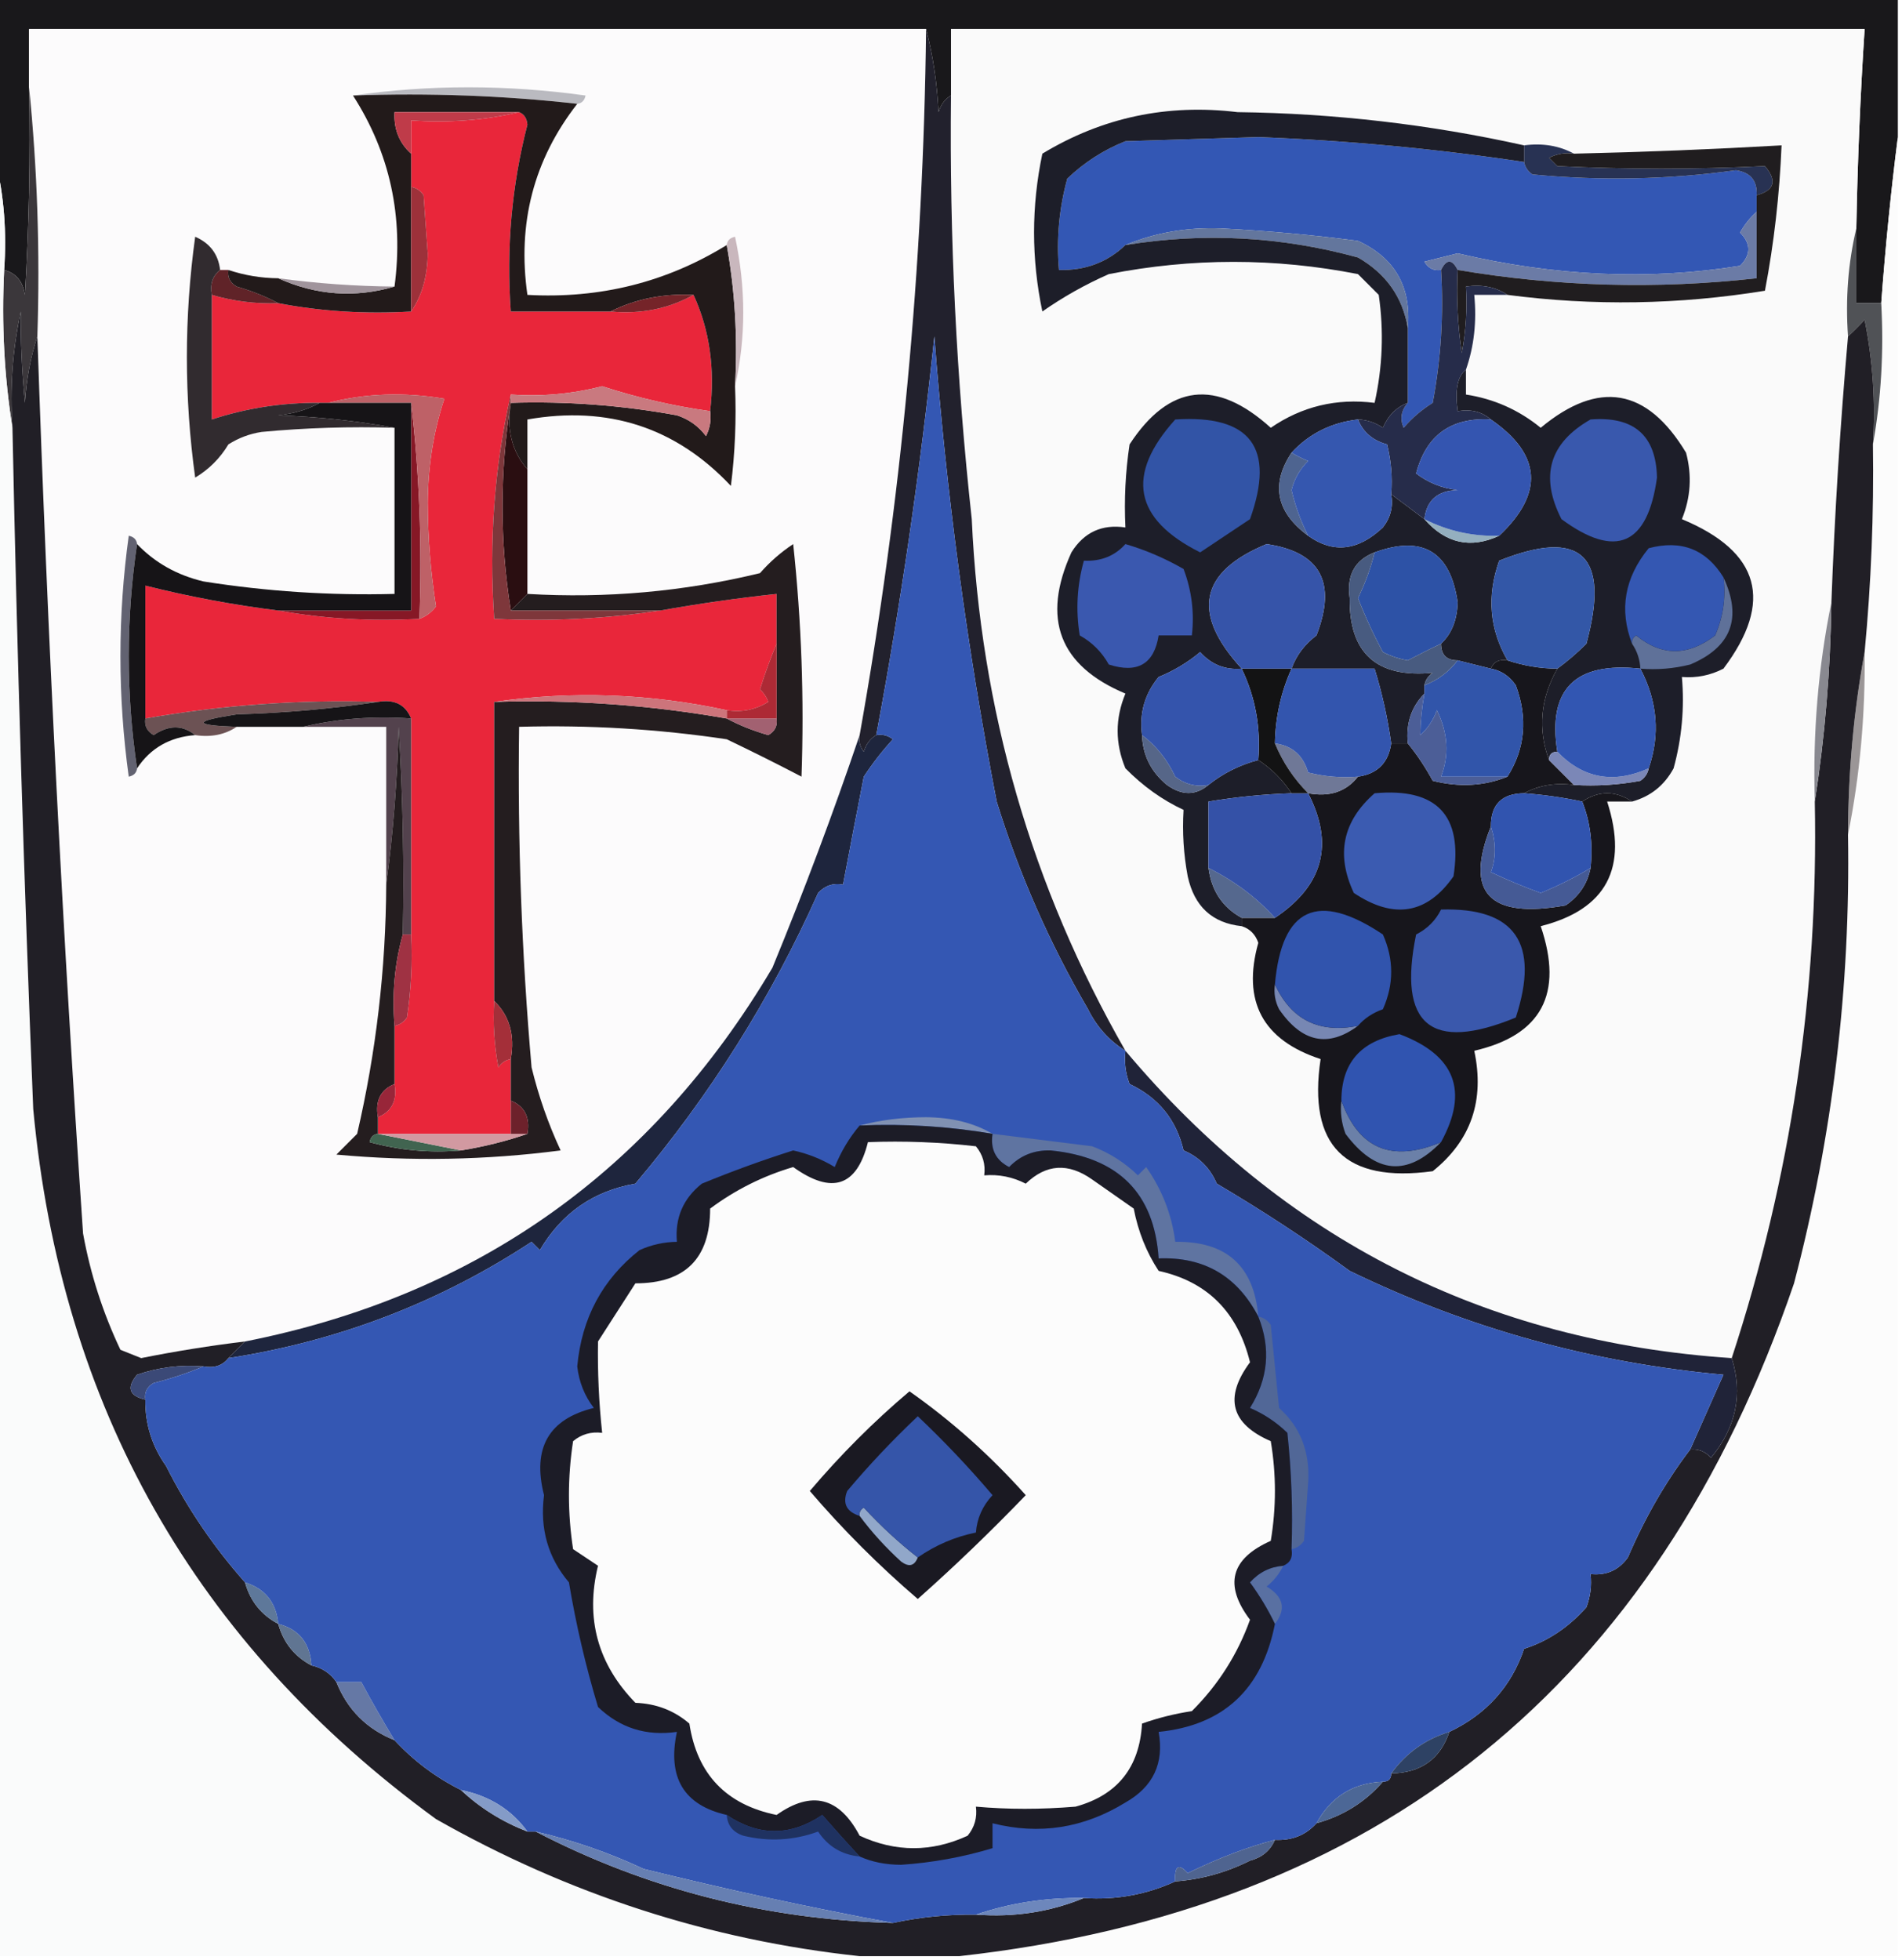<?xml version="1.0" encoding="UTF-8"?>
<!DOCTYPE svg PUBLIC "-//W3C//DTD SVG 1.1//EN" "http://www.w3.org/Graphics/SVG/1.1/DTD/svg11.dtd">
<svg xmlns="http://www.w3.org/2000/svg" version="1.1" width="229px" height="236px" style="shape-rendering:geometricPrecision; text-rendering:geometricPrecision; image-rendering:optimizeQuality; fill-rule:evenodd; clip-rule:evenodd" xmlns:xlink="http://www.w3.org/1999/xlink">
<g><path style="opacity:1" fill="#19181b" d="M -0.5,-0.5 C 75.833,-0.5 152.167,-0.5 228.5,-0.5C 228.5,5.167 228.5,10.833 228.5,16.5C 227.671,23.009 227.005,29.676 226.5,36.5C 225.5,36.5 224.5,36.5 223.5,36.5C 223.5,33.5 223.5,30.5 223.5,27.5C 223.644,19.49 223.977,11.49 224.5,3.5C 187.833,3.5 151.167,3.5 114.5,3.5C 114.5,6.167 114.5,8.833 114.5,11.5C 113.778,11.918 113.278,12.584 113,13.5C 112.821,9.975 112.321,6.641 111.5,3.5C 75.5,3.5 39.5,3.5 3.5,3.5C 3.5,5.833 3.5,8.167 3.5,10.5C 3.666,18.84 3.5,27.173 3,35.5C 2.764,33.881 1.931,32.881 0.5,32.5C 0.818,27.968 0.485,23.634 -0.5,19.5C -0.5,12.833 -0.5,6.167 -0.5,-0.5 Z"/></g>
<g><path style="opacity:1" fill="#fcfbfc" d="M 111.5,3.5 C 111.173,32.095 108.506,60.428 103.5,88.5C 100.328,97.865 96.828,107.198 93,116.5C 78.499,140.993 57.332,155.993 29.5,161.5C 25.317,162.003 21.151,162.669 17,163.5C 16.167,163.167 15.333,162.833 14.5,162.5C 12.384,158.04 10.884,153.373 10,148.5C 7.553,112.537 5.72,76.537 4.5,40.5C 4.827,30.319 4.494,20.319 3.5,10.5C 3.5,8.167 3.5,5.833 3.5,3.5C 39.5,3.5 75.5,3.5 111.5,3.5 Z"/></g>
<g><path style="opacity:1" fill="#fafafa" d="M 223.5,27.5 C 222.515,31.634 222.182,35.968 222.5,40.5C 221.56,51.141 220.894,61.808 220.5,72.5C 218.912,80.277 218.246,88.277 218.5,96.5C 218.951,119.462 215.618,141.795 208.5,163.5C 178.888,161.528 154.555,149.194 135.5,126.5C 124.21,106.78 118.043,85.446 117,62.5C 115.143,45.549 114.31,28.549 114.5,11.5C 114.5,8.833 114.5,6.167 114.5,3.5C 151.167,3.5 187.833,3.5 224.5,3.5C 223.977,11.49 223.644,19.49 223.5,27.5 Z"/></g>
<g><path style="opacity:1" fill="#babac0" d="M 42.5,11.5 C 51.675,10.178 61.008,10.178 70.5,11.5C 70.376,12.107 70.043,12.44 69.5,12.5C 60.682,11.507 51.682,11.173 42.5,11.5 Z"/></g>
<g><path style="opacity:1" fill="#e9263a" d="M 62.5,13.5 C 63.097,13.735 63.43,14.235 63.5,15C 61.612,22.331 60.945,29.831 61.5,37.5C 65.5,37.5 69.5,37.5 73.5,37.5C 77.159,37.841 80.493,37.175 83.5,35.5C 85.436,39.715 86.103,44.381 85.5,49.5C 81.083,48.883 76.75,47.883 72.5,46.5C 68.906,47.426 65.24,47.759 61.5,47.5C 59.529,56.105 58.862,65.105 59.5,74.5C 66.354,74.824 73.021,74.491 79.5,73.5C 84.131,72.671 88.798,72.004 93.5,71.5C 93.5,73.5 93.5,75.5 93.5,77.5C 92.776,79.218 92.109,81.052 91.5,83C 91.957,83.414 92.291,83.914 92.5,84.5C 90.955,85.452 89.288,85.785 87.5,85.5C 78.211,83.484 68.877,83.151 59.5,84.5C 59.5,96.5 59.5,108.5 59.5,120.5C 59.336,123.187 59.503,125.854 60,128.5C 60.383,127.944 60.883,127.611 61.5,127.5C 61.5,129.167 61.5,130.833 61.5,132.5C 61.5,133.833 61.5,135.167 61.5,136.5C 56.167,136.5 50.833,136.5 45.5,136.5C 45.5,135.833 45.5,135.167 45.5,134.5C 47.176,133.817 47.843,132.483 47.5,130.5C 47.5,128.167 47.5,125.833 47.5,123.5C 48.117,123.389 48.617,123.056 49,122.5C 49.498,119.183 49.665,115.85 49.5,112.5C 49.5,103.833 49.5,95.167 49.5,86.5C 48.817,84.823 47.483,84.157 45.5,84.5C 36.072,84.206 26.738,84.873 17.5,86.5C 17.5,81.167 17.5,75.833 17.5,70.5C 22.753,71.825 28.087,72.825 33.5,73.5C 38.975,74.489 44.642,74.822 50.5,74.5C 51.289,74.217 51.956,73.717 52.5,73C 51.849,68.915 51.515,64.749 51.5,60.5C 51.537,56.075 52.204,51.909 53.5,48C 48.648,47.185 43.981,47.352 39.5,48.5C 39.167,48.5 38.833,48.5 38.5,48.5C 34.031,48.458 29.698,49.124 25.5,50.5C 25.5,45.5 25.5,40.5 25.5,35.5C 28.096,36.265 30.763,36.599 33.5,36.5C 38.641,37.488 43.974,37.821 49.5,37.5C 50.805,35.603 51.471,33.27 51.5,30.5C 51.333,28.167 51.167,25.833 51,23.5C 50.617,22.944 50.117,22.611 49.5,22.5C 49.5,21.167 49.5,19.833 49.5,18.5C 49.5,17.167 49.5,15.833 49.5,14.5C 54.032,14.818 58.366,14.485 62.5,13.5 Z"/></g>
<g><path style="opacity:1" fill="#3357b4" d="M 183.5,19.5 C 183.611,20.117 183.944,20.617 184.5,21C 192.703,21.788 200.87,21.621 209,20.5C 210.749,20.748 211.582,21.748 211.5,23.5C 211.5,24.167 211.5,24.833 211.5,25.5C 210.733,26.172 210.066,27.005 209.5,28C 210.833,29.333 210.833,30.667 209.5,32C 198.557,33.767 187.224,33.267 175.5,30.5C 174.167,30.833 172.833,31.167 171.5,31.5C 171.957,32.297 172.624,32.631 173.5,32.5C 173.828,37.875 173.495,43.208 172.5,48.5C 171.186,49.313 170.019,50.313 169,51.5C 168.53,50.423 168.697,49.423 169.5,48.5C 169.5,45.5 169.5,42.5 169.5,39.5C 169.94,34.54 167.94,31.04 163.5,29C 158.02,28.28 152.52,27.78 147,27.5C 142.888,27.349 139.054,28.016 135.5,29.5C 133.316,31.585 130.649,32.585 127.5,32.5C 127.177,28.774 127.511,25.107 128.5,21.5C 130.554,19.541 132.887,18.041 135.5,17C 140.833,16.833 146.167,16.667 151.5,16.5C 162.28,16.913 172.947,17.913 183.5,19.5 Z"/></g>
<g><path style="opacity:1" fill="#283253" d="M 183.5,17.5 C 185.735,17.205 187.735,17.539 189.5,18.5C 188.448,18.351 187.448,18.517 186.5,19C 186.833,19.333 187.167,19.667 187.5,20C 195.853,20.405 204.187,20.405 212.5,20C 213.985,21.756 213.652,22.923 211.5,23.5C 211.582,21.748 210.749,20.748 209,20.5C 200.87,21.621 192.703,21.788 184.5,21C 183.944,20.617 183.611,20.117 183.5,19.5C 183.5,18.833 183.5,18.167 183.5,17.5 Z"/></g>
<g><path style="opacity:1" fill="#fcfcfc" d="M 228.5,16.5 C 228.5,89.5 228.5,162.5 228.5,235.5C 190.833,235.5 153.167,235.5 115.5,235.5C 165.967,229.894 199.467,202.894 216,154.5C 220.639,136.809 222.806,118.809 222.5,100.5C 223.928,93.38 224.594,86.047 224.5,78.5C 225.288,70.191 225.621,61.858 225.5,53.5C 226.489,48.025 226.822,42.358 226.5,36.5C 227.005,29.676 227.671,23.009 228.5,16.5 Z"/></g>
<g><path style="opacity:1" fill="#63769d" d="M 169.5,39.5 C 168.878,35.776 166.878,32.943 163.5,31C 154.263,28.465 144.93,27.965 135.5,29.5C 139.054,28.016 142.888,27.349 147,27.5C 152.52,27.78 158.02,28.28 163.5,29C 167.94,31.04 169.94,34.54 169.5,39.5 Z"/></g>
<g><path style="opacity:1" fill="#602328" d="M 26.5,32.5 C 26.833,32.5 27.167,32.5 27.5,32.5C 27.369,33.376 27.703,34.043 28.5,34.5C 30.336,35.028 32.003,35.694 33.5,36.5C 30.763,36.599 28.096,36.265 25.5,35.5C 25.263,34.209 25.596,33.209 26.5,32.5 Z"/></g>
<g><path style="opacity:1" fill="#6b7ba6" d="M 211.5,25.5 C 211.5,28.167 211.5,30.833 211.5,33.5C 199.464,34.849 187.464,34.516 175.5,32.5C 174.833,31.167 174.167,31.167 173.5,32.5C 172.624,32.631 171.957,32.297 171.5,31.5C 172.833,31.167 174.167,30.833 175.5,30.5C 187.224,33.267 198.557,33.767 209.5,32C 210.833,30.667 210.833,29.333 209.5,28C 210.066,27.005 210.733,26.172 211.5,25.5 Z"/></g>
<g><path style="opacity:1" fill="#3b373b" d="M 3.5,10.5 C 4.494,20.319 4.827,30.319 4.5,40.5C 3.683,42.969 3.183,45.635 3,48.5C 2.633,44.565 2.467,40.899 2.5,37.5C 1.507,42.12 1.173,46.786 1.5,51.5C 0.51,45.355 0.177,39.022 0.5,32.5C 1.931,32.881 2.764,33.881 3,35.5C 3.5,27.173 3.666,18.84 3.5,10.5 Z"/></g>
<g><path style="opacity:1" fill="#221a1a" d="M 42.5,11.5 C 51.682,11.173 60.682,11.507 69.5,12.5C 64.265,19.222 62.265,26.889 63.5,35.5C 72.235,35.983 80.235,33.983 87.5,29.5C 88.489,34.975 88.822,40.642 88.5,46.5C 88.665,50.514 88.499,54.514 88,58.5C 81.394,51.465 73.227,48.799 63.5,50.5C 63.5,52.5 63.5,54.5 63.5,56.5C 61.631,54.365 60.964,51.698 61.5,48.5C 68.222,48.29 74.888,48.79 81.5,50C 82.931,50.465 84.097,51.299 85,52.5C 85.483,51.552 85.65,50.552 85.5,49.5C 86.103,44.381 85.436,39.715 83.5,35.5C 79.878,35.322 76.544,35.989 73.5,37.5C 69.5,37.5 65.5,37.5 61.5,37.5C 60.945,29.831 61.612,22.331 63.5,15C 63.43,14.235 63.097,13.735 62.5,13.5C 57.5,13.5 52.5,13.5 47.5,13.5C 47.402,15.553 48.069,17.22 49.5,18.5C 49.5,19.833 49.5,21.167 49.5,22.5C 49.5,27.5 49.5,32.5 49.5,37.5C 43.974,37.821 38.641,37.488 33.5,36.5C 32.003,35.694 30.336,35.028 28.5,34.5C 27.703,34.043 27.369,33.376 27.5,32.5C 29.435,33.15 31.435,33.483 33.5,33.5C 38.072,35.558 42.739,35.891 47.5,34.5C 48.614,26.088 46.948,18.421 42.5,11.5 Z"/></g>
<g><path style="opacity:1" fill="#a0949c" d="M 33.5,33.5 C 38.141,34.127 42.807,34.46 47.5,34.5C 42.739,35.891 38.072,35.558 33.5,33.5 Z"/></g>
<g><path style="opacity:1" fill="#9d313a" d="M 49.5,22.5 C 50.117,22.611 50.617,22.944 51,23.5C 51.167,25.833 51.333,28.167 51.5,30.5C 51.471,33.27 50.805,35.603 49.5,37.5C 49.5,32.5 49.5,27.5 49.5,22.5 Z"/></g>
<g><path style="opacity:1" fill="#bf3b49" d="M 62.5,13.5 C 58.366,14.485 54.032,14.818 49.5,14.5C 49.5,15.833 49.5,17.167 49.5,18.5C 48.069,17.22 47.402,15.553 47.5,13.5C 52.5,13.5 57.5,13.5 62.5,13.5 Z"/></g>
<g><path style="opacity:1" fill="#c9b7bd" d="M 87.5,29.5 C 87.56,28.957 87.893,28.624 88.5,28.5C 89.817,34.654 89.817,40.654 88.5,46.5C 88.822,40.642 88.489,34.975 87.5,29.5 Z"/></g>
<g><path style="opacity:1" fill="#22212d" d="M 111.5,3.5 C 112.321,6.641 112.821,9.975 113,13.5C 113.278,12.584 113.778,11.918 114.5,11.5C 114.31,28.549 115.143,45.549 117,62.5C 118.043,85.446 124.21,106.78 135.5,126.5C 133.549,125.284 132.049,123.618 131,121.5C 126.364,113.55 122.697,105.217 120,96.5C 116.411,77.881 113.911,59.215 112.5,40.5C 110.784,56.717 108.451,72.717 105.5,88.5C 104.778,88.918 104.278,89.584 104,90.5C 103.536,89.906 103.369,89.239 103.5,88.5C 108.506,60.428 111.173,32.095 111.5,3.5 Z"/></g>
<g><path style="opacity:1" fill="#201d1f" d="M 181.5,35.5 C 180.081,34.549 178.415,34.215 176.5,34.5C 176.664,37.187 176.497,39.854 176,42.5C 175.502,39.183 175.335,35.85 175.5,32.5C 187.464,34.516 199.464,34.849 211.5,33.5C 211.5,30.833 211.5,28.167 211.5,25.5C 211.5,24.833 211.5,24.167 211.5,23.5C 213.652,22.923 213.985,21.756 212.5,20C 204.187,20.405 195.853,20.405 187.5,20C 187.167,19.667 186.833,19.333 186.5,19C 187.448,18.517 188.448,18.351 189.5,18.5C 197.84,18.309 206.174,17.976 214.5,17.5C 214.258,23.426 213.591,29.259 212.5,35C 202.161,36.683 191.828,36.85 181.5,35.5 Z"/></g>
<g><path style="opacity:1" fill="#752429" d="M 83.5,35.5 C 80.493,37.175 77.159,37.841 73.5,37.5C 76.544,35.989 79.878,35.322 83.5,35.5 Z"/></g>
<g><path style="opacity:1" fill="#505256" d="M 223.5,27.5 C 223.5,30.5 223.5,33.5 223.5,36.5C 224.5,36.5 225.5,36.5 226.5,36.5C 226.822,42.358 226.489,48.025 225.5,53.5C 225.827,48.456 225.494,43.456 224.5,38.5C 223.818,39.243 223.151,39.909 222.5,40.5C 222.182,35.968 222.515,31.634 223.5,27.5 Z"/></g>
<g><path style="opacity:1" fill="#fafbfb" d="M -0.5,19.5 C 0.485,23.634 0.818,27.968 0.5,32.5C 0.177,39.022 0.51,45.355 1.5,51.5C 2.054,78.84 2.888,106.174 4,133.5C 7.336,169.345 23.503,197.845 52.5,219C 68.467,228.067 85.467,233.567 103.5,235.5C 68.833,235.5 34.167,235.5 -0.5,235.5C -0.5,163.5 -0.5,91.5 -0.5,19.5 Z"/></g>
<g><path style="opacity:1" fill="#1d1e29" d="M 183.5,17.5 C 183.5,18.167 183.5,18.833 183.5,19.5C 172.947,17.913 162.28,16.913 151.5,16.5C 146.167,16.667 140.833,16.833 135.5,17C 132.887,18.041 130.554,19.541 128.5,21.5C 127.511,25.107 127.177,28.774 127.5,32.5C 130.649,32.585 133.316,31.585 135.5,29.5C 144.93,27.965 154.263,28.465 163.5,31C 166.878,32.943 168.878,35.776 169.5,39.5C 169.5,42.5 169.5,45.5 169.5,48.5C 168.141,49.007 167.141,50.007 166.5,51.5C 165.583,50.873 164.583,50.539 163.5,50.5C 160.29,50.87 157.623,52.203 155.5,54.5C 152.978,58.313 153.645,61.646 157.5,64.5C 160.506,66.656 163.506,66.323 166.5,63.5C 167.429,62.311 167.762,60.978 167.5,59.5C 168.833,60.5 170.167,61.5 171.5,62.5C 174.056,65.424 177.056,66.091 180.5,64.5C 185.924,59.372 185.59,54.705 179.5,50.5C 178.432,49.566 177.099,49.232 175.5,49.5C 175.149,46.959 175.482,45.292 176.5,44.5C 176.5,45.5 176.5,46.5 176.5,47.5C 179.86,48.013 182.86,49.347 185.5,51.5C 192.471,45.7 198.304,46.7 203,54.5C 203.728,57.23 203.562,59.897 202.5,62.5C 211.919,66.417 213.586,72.417 207.5,80.5C 205.929,81.309 204.262,81.643 202.5,81.5C 202.823,85.226 202.489,88.893 201.5,92.5C 200.389,94.552 198.723,95.885 196.5,96.5C 194.5,95.167 192.5,95.167 190.5,96.5C 188.194,96.007 185.861,95.674 183.5,95.5C 185.265,94.539 187.265,94.205 189.5,94.5C 192.187,94.664 194.854,94.497 197.5,94C 198.056,93.617 198.389,93.117 198.5,92.5C 199.9,88.449 199.567,84.449 197.5,80.5C 189.64,79.641 186.307,82.975 187.5,90.5C 186.833,90.5 186.5,90.833 186.5,91.5C 185.13,87.778 185.463,84.112 187.5,80.5C 188.688,79.636 189.855,78.636 191,77.5C 193.887,66.879 190.387,63.546 180.5,67.5C 178.994,71.76 179.327,75.76 181.5,79.5C 180.508,79.328 179.842,79.662 179.5,80.5C 178.167,80.167 176.833,79.833 175.5,79.5C 174.167,79.5 173.5,78.833 173.5,77.5C 174.777,76.306 175.444,74.64 175.5,72.5C 174.62,66.394 171.286,64.394 165.5,66.5C 163.116,67.425 162.116,69.258 162.5,72C 162.422,78.646 165.756,81.646 172.5,81C 171.944,81.383 171.611,81.883 171.5,82.5C 171.5,82.833 171.5,83.167 171.5,83.5C 169.926,85.102 169.259,87.102 169.5,89.5C 168.833,89.5 168.167,89.5 167.5,89.5C 167.072,86.436 166.406,83.436 165.5,80.5C 162.167,80.5 158.833,80.5 155.5,80.5C 156.066,78.922 157.066,77.588 158.5,76.5C 160.974,70.121 158.974,66.455 152.5,65.5C 144.396,68.847 143.396,73.847 149.5,80.5C 147.508,80.671 145.842,80.005 144.5,78.5C 142.999,79.751 141.332,80.751 139.5,81.5C 137.827,83.522 137.16,85.856 137.5,88.5C 137.585,90.929 138.585,92.929 140.5,94.5C 142.299,95.788 143.965,95.788 145.5,94.5C 147.255,93.096 149.255,92.096 151.5,91.5C 153.085,92.533 154.419,93.866 155.5,95.5C 152.14,95.616 148.807,95.949 145.5,96.5C 145.5,99.167 145.5,101.833 145.5,104.5C 145.859,107.237 147.193,109.237 149.5,110.5C 149.5,110.833 149.5,111.167 149.5,111.5C 145.957,111.128 143.79,109.128 143,105.5C 142.503,102.854 142.336,100.187 142.5,97.5C 139.962,96.323 137.629,94.656 135.5,92.5C 134.252,89.494 134.252,86.494 135.5,83.5C 127.538,80.158 125.371,74.491 129,66.5C 130.509,64.081 132.675,63.081 135.5,63.5C 135.335,60.15 135.502,56.817 136,53.5C 140.758,46.221 146.424,45.554 153,51.5C 156.752,48.923 160.919,47.923 165.5,48.5C 166.463,44.204 166.629,39.871 166,35.5C 165.167,34.667 164.333,33.833 163.5,33C 153.506,31.035 143.506,31.035 133.5,33C 130.671,34.247 128.005,35.747 125.5,37.5C 124.167,31.167 124.167,24.833 125.5,18.5C 132.696,14.142 140.529,12.475 149,13.5C 160.662,13.646 172.162,14.979 183.5,17.5 Z"/></g>
<g><path style="opacity:1" fill="#262c4a" d="M 175.5,32.5 C 175.335,35.85 175.502,39.183 176,42.5C 176.497,39.854 176.664,37.187 176.5,34.5C 178.415,34.215 180.081,34.549 181.5,35.5C 180.167,35.5 178.833,35.5 177.5,35.5C 177.81,38.713 177.477,41.713 176.5,44.5C 175.482,45.292 175.149,46.959 175.5,49.5C 177.099,49.232 178.432,49.566 179.5,50.5C 174.701,50.228 171.701,52.395 170.5,57C 171.949,58.117 173.616,58.784 175.5,59C 173.09,59.057 171.756,60.224 171.5,62.5C 170.167,61.5 168.833,60.5 167.5,59.5C 167.662,57.473 167.495,55.473 167,53.5C 165.271,53.026 164.105,52.026 163.5,50.5C 164.583,50.539 165.583,50.873 166.5,51.5C 167.141,50.007 168.141,49.007 169.5,48.5C 168.697,49.423 168.53,50.423 169,51.5C 170.019,50.313 171.186,49.313 172.5,48.5C 173.495,43.208 173.828,37.875 173.5,32.5C 174.167,31.167 174.833,31.167 175.5,32.5 Z"/></g>
<g><path style="opacity:1" fill="#312b2f" d="M 26.5,32.5 C 25.596,33.209 25.263,34.209 25.5,35.5C 25.5,40.5 25.5,45.5 25.5,50.5C 29.698,49.124 34.031,48.458 38.5,48.5C 37.048,49.302 35.382,49.802 33.5,50C 38.351,50.175 43.018,50.675 47.5,51.5C 42.156,51.334 36.823,51.501 31.5,52C 30.062,52.219 28.729,52.719 27.5,53.5C 26.5,55.167 25.167,56.5 23.5,57.5C 22.167,47.833 22.167,38.167 23.5,28.5C 25.288,29.283 26.288,30.616 26.5,32.5 Z"/></g>
<g><path style="opacity:1" fill="#9b9697" d="M 224.5,78.5 C 224.594,86.047 223.928,93.38 222.5,100.5C 222.518,92.963 223.185,85.629 224.5,78.5 Z"/></g>
<g><path style="opacity:1" fill="#211f26" d="M 4.5,40.5 C 5.72,76.537 7.553,112.537 10,148.5C 10.884,153.373 12.384,158.04 14.5,162.5C 15.333,162.833 16.167,163.167 17,163.5C 21.151,162.669 25.317,162.003 29.5,161.5C 28.833,162.167 28.167,162.833 27.5,163.5C 26.791,164.404 25.791,164.737 24.5,164.5C 21.751,164.274 19.084,164.607 16.5,165.5C 15.202,167.052 15.535,168.052 17.5,168.5C 17.46,171.425 18.293,174.091 20,176.5C 22.535,181.546 25.702,186.213 29.5,190.5C 30.124,192.754 31.457,194.421 33.5,195.5C 34.124,197.754 35.457,199.421 37.5,200.5C 38.778,200.782 39.778,201.449 40.5,202.5C 41.833,205.833 44.167,208.167 47.5,209.5C 49.8,211.984 52.467,213.984 55.5,215.5C 57.794,217.653 60.46,219.32 63.5,220.5C 63.833,220.5 64.167,220.5 64.5,220.5C 77.843,227.42 92.176,231.087 107.5,231.5C 110.786,230.793 114.119,230.46 117.5,230.5C 122.122,230.844 126.455,230.177 130.5,228.5C 134.367,228.758 138.034,228.092 141.5,226.5C 144.647,226.263 147.647,225.43 150.5,224C 151.942,223.623 152.942,222.79 153.5,221.5C 155.553,221.598 157.22,220.931 158.5,219.5C 161.704,218.617 164.371,216.95 166.5,214.5C 167.167,214.5 167.5,214.167 167.5,213.5C 171.071,213.439 173.404,211.773 174.5,208.5C 178.956,206.382 181.956,203.049 183.5,198.5C 186.356,197.586 188.856,195.919 191,193.5C 191.49,192.207 191.657,190.873 191.5,189.5C 193.39,189.703 194.89,189.037 196,187.5C 198.047,182.718 200.547,178.385 203.5,174.5C 204.496,174.414 205.329,174.748 206,175.5C 209.027,171.839 209.86,167.839 208.5,163.5C 215.618,141.795 218.951,119.462 218.5,96.5C 219.717,88.693 220.384,80.693 220.5,72.5C 220.894,61.808 221.56,51.141 222.5,40.5C 223.151,39.909 223.818,39.243 224.5,38.5C 225.494,43.456 225.827,48.456 225.5,53.5C 225.621,61.858 225.288,70.191 224.5,78.5C 223.185,85.629 222.518,92.963 222.5,100.5C 222.806,118.809 220.639,136.809 216,154.5C 199.467,202.894 165.967,229.894 115.5,235.5C 111.5,235.5 107.5,235.5 103.5,235.5C 85.467,233.567 68.467,228.067 52.5,219C 23.503,197.845 7.336,169.345 4,133.5C 2.888,106.174 2.054,78.84 1.5,51.5C 1.173,46.786 1.507,42.12 2.5,37.5C 2.467,40.899 2.633,44.565 3,48.5C 3.183,45.635 3.683,42.969 4.5,40.5 Z"/></g>
<g><path style="opacity:1" fill="#6578a5" d="M 40.5,202.5 C 41.5,202.5 42.5,202.5 43.5,202.5C 44.75,204.823 46.083,207.156 47.5,209.5C 44.167,208.167 41.833,205.833 40.5,202.5 Z"/></g>
<g><path style="opacity:1" fill="#607592" d="M 33.5,195.5 C 35.997,196.129 37.33,197.796 37.5,200.5C 35.457,199.421 34.124,197.754 33.5,195.5 Z"/></g>
<g><path style="opacity:1" fill="#5e789a" d="M 29.5,190.5 C 31.929,191.265 33.262,192.931 33.5,195.5C 31.457,194.421 30.124,192.754 29.5,190.5 Z"/></g>
<g><path style="opacity:1" fill="#3b4977" d="M 24.5,164.5 C 22.657,165.283 20.657,165.95 18.5,166.5C 17.703,166.957 17.369,167.624 17.5,168.5C 15.535,168.052 15.202,167.052 16.5,165.5C 19.084,164.607 21.751,164.274 24.5,164.5 Z"/></g>
<g><path style="opacity:1" fill="#202338" d="M 135.5,126.5 C 154.555,149.194 178.888,161.528 208.5,163.5C 209.86,167.839 209.027,171.839 206,175.5C 205.329,174.748 204.496,174.414 203.5,174.5C 204.833,171.5 206.167,168.5 207.5,165.5C 191.698,164.064 176.698,159.897 162.5,153C 157.374,149.265 152.041,145.765 146.5,142.5C 145.689,140.609 144.356,139.276 142.5,138.5C 141.631,134.796 139.464,132.129 136,130.5C 135.51,129.207 135.343,127.873 135.5,126.5 Z"/></g>
<g><path style="opacity:1" fill="#1e253d" d="M 103.5,88.5 C 103.369,89.239 103.536,89.906 104,90.5C 104.278,89.584 104.778,88.918 105.5,88.5C 106.239,88.369 106.906,88.536 107.5,89C 106.213,90.409 105.046,91.909 104,93.5C 103.147,97.857 102.313,102.191 101.5,106.5C 100.325,106.281 99.325,106.614 98.5,107.5C 92.833,120.177 85.5,131.843 76.5,142.5C 71.452,143.376 67.618,146.042 65,150.5C 64.667,150.167 64.333,149.833 64,149.5C 52.896,156.796 40.73,161.463 27.5,163.5C 28.167,162.833 28.833,162.167 29.5,161.5C 57.332,155.993 78.499,140.993 93,116.5C 96.828,107.198 100.328,97.865 103.5,88.5 Z"/></g>
<g><path style="opacity:1" fill="#17161c" d="M 179.5,80.5 C 179.842,79.662 180.508,79.328 181.5,79.5C 183.435,80.15 185.435,80.483 187.5,80.5C 185.463,84.112 185.13,87.778 186.5,91.5C 187.5,92.5 188.5,93.5 189.5,94.5C 187.265,94.205 185.265,94.539 183.5,95.5C 180.821,95.525 179.488,96.858 179.5,99.5C 176.298,107.489 179.298,110.655 188.5,109C 190.141,107.871 191.141,106.371 191.5,104.5C 191.806,101.615 191.473,98.948 190.5,96.5C 192.5,95.167 194.5,95.167 196.5,96.5C 195.5,96.5 194.5,96.5 193.5,96.5C 196.078,104.494 193.411,109.494 185.5,111.5C 188.272,119.631 185.606,124.631 177.5,126.5C 178.776,132.476 177.11,137.309 172.5,141C 161.939,142.439 157.439,137.939 159,127.5C 152.026,125.217 149.526,120.551 151.5,113.5C 151.145,112.478 150.478,111.811 149.5,111.5C 149.5,111.167 149.5,110.833 149.5,110.5C 150.833,110.5 152.167,110.5 153.5,110.5C 159.324,106.615 160.657,101.615 157.5,95.5C 160.082,95.975 162.082,95.308 163.5,93.5C 165.833,93.167 167.167,91.833 167.5,89.5C 168.167,89.5 168.833,89.5 169.5,89.5C 170.601,90.848 171.601,92.348 172.5,94C 175.696,94.805 178.696,94.638 181.5,93.5C 183.632,90.118 183.965,86.451 182.5,82.5C 181.735,81.388 180.735,80.721 179.5,80.5 Z"/></g>
<g><path style="opacity:1" fill="#6b80a8" d="M 161.5,132.5 C 163.591,138.318 167.591,139.985 173.5,137.5C 169.454,141.678 165.621,141.345 162,136.5C 161.51,135.207 161.343,133.873 161.5,132.5 Z"/></g>
<g><path style="opacity:1" fill="#3054b0" d="M 173.5,137.5 C 167.591,139.985 163.591,138.318 161.5,132.5C 161.519,127.955 163.853,125.289 168.5,124.5C 175.205,127.023 176.872,131.357 173.5,137.5 Z"/></g>
<g><path style="opacity:1" fill="#7787b3" d="M 153.5,118.5 C 155.448,122.753 158.781,124.42 163.5,123.5C 159.908,126.16 156.741,125.493 154,121.5C 153.517,120.552 153.351,119.552 153.5,118.5 Z"/></g>
<g><path style="opacity:1" fill="#3a58ac" d="M 173.5,109.5 C 182.418,109.233 185.418,113.567 182.5,122.5C 172.265,126.712 168.265,123.379 170.5,112.5C 171.855,111.812 172.855,110.812 173.5,109.5 Z"/></g>
<g><path style="opacity:1" fill="#3154ad" d="M 163.5,123.5 C 158.781,124.42 155.448,122.753 153.5,118.5C 154.322,109.258 158.655,107.258 166.5,112.5C 167.833,115.5 167.833,118.5 166.5,121.5C 165.261,121.942 164.261,122.609 163.5,123.5 Z"/></g>
<g><path style="opacity:1" fill="#455a95" d="M 179.5,99.5 C 180.138,101.46 180.138,103.293 179.5,105C 181.459,105.931 183.459,106.764 185.5,107.5C 187.626,106.63 189.626,105.63 191.5,104.5C 191.141,106.371 190.141,107.871 188.5,109C 179.298,110.655 176.298,107.489 179.5,99.5 Z"/></g>
<g><path style="opacity:1" fill="#55688e" d="M 145.5,104.5 C 148.602,106.037 151.268,108.037 153.5,110.5C 152.167,110.5 150.833,110.5 149.5,110.5C 147.193,109.237 145.859,107.237 145.5,104.5 Z"/></g>
<g><path style="opacity:1" fill="#3b5bb1" d="M 165.5,95.5 C 172.984,94.816 176.151,98.15 175,105.5C 171.82,110.053 167.82,110.72 163,107.5C 160.822,102.87 161.655,98.87 165.5,95.5 Z"/></g>
<g><path style="opacity:1" fill="#3154af" d="M 183.5,95.5 C 185.861,95.674 188.194,96.007 190.5,96.5C 191.473,98.948 191.806,101.615 191.5,104.5C 189.626,105.63 187.626,106.63 185.5,107.5C 183.459,106.764 181.459,105.931 179.5,105C 180.138,103.293 180.138,101.46 179.5,99.5C 179.488,96.858 180.821,95.525 183.5,95.5 Z"/></g>
<g><path style="opacity:1" fill="#3451a7" d="M 155.5,95.5 C 156.167,95.5 156.833,95.5 157.5,95.5C 160.657,101.615 159.324,106.615 153.5,110.5C 151.268,108.037 148.602,106.037 145.5,104.5C 145.5,101.833 145.5,99.167 145.5,96.5C 148.807,95.949 152.14,95.616 155.5,95.5 Z"/></g>
<g><path style="opacity:1" fill="#566688" d="M 137.5,88.5 C 139.178,89.747 140.511,91.414 141.5,93.5C 142.689,94.429 144.022,94.762 145.5,94.5C 143.965,95.788 142.299,95.788 140.5,94.5C 138.585,92.929 137.585,90.929 137.5,88.5 Z"/></g>
<g><path style="opacity:1" fill="#7b87b7" d="M 186.5,91.5 C 186.5,90.833 186.833,90.5 187.5,90.5C 190.612,93.722 194.279,94.388 198.5,92.5C 198.389,93.117 198.056,93.617 197.5,94C 194.854,94.497 192.187,94.664 189.5,94.5C 188.5,93.5 187.5,92.5 186.5,91.5 Z"/></g>
<g><path style="opacity:1" fill="#6f7897" d="M 153.5,89.5 C 155.564,89.762 156.897,90.929 157.5,93C 159.473,93.496 161.473,93.662 163.5,93.5C 162.082,95.308 160.082,95.975 157.5,95.5C 155.774,93.772 154.441,91.772 153.5,89.5 Z"/></g>
<g><path style="opacity:1" fill="#53424d" d="M 36.5,87.5 C 40.634,86.515 44.968,86.182 49.5,86.5C 49.5,95.167 49.5,103.833 49.5,112.5C 49.167,112.5 48.833,112.5 48.5,112.5C 48.666,104.16 48.5,95.827 48,87.5C 47.828,94.013 47.328,100.347 46.5,106.5C 46.5,100.167 46.5,93.833 46.5,87.5C 43.167,87.5 39.833,87.5 36.5,87.5 Z"/></g>
<g><path style="opacity:1" fill="#898990" d="M 220.5,72.5 C 220.384,80.693 219.717,88.693 218.5,96.5C 218.246,88.277 218.912,80.277 220.5,72.5 Z"/></g>
<g><path style="opacity:1" fill="#241d1f" d="M 46.5,106.5 C 47.328,100.347 47.828,94.013 48,87.5C 48.5,95.827 48.666,104.16 48.5,112.5C 47.518,115.962 47.185,119.629 47.5,123.5C 47.5,125.833 47.5,128.167 47.5,130.5C 45.824,131.183 45.157,132.517 45.5,134.5C 45.5,135.167 45.5,135.833 45.5,136.5C 44.957,136.56 44.624,136.893 44.5,137.5C 48.107,138.489 51.774,138.823 55.5,138.5C 58.33,138.037 60.997,137.371 63.5,136.5C 63.843,134.517 63.176,133.183 61.5,132.5C 61.5,130.833 61.5,129.167 61.5,127.5C 62.01,124.612 61.343,122.279 59.5,120.5C 59.5,108.5 59.5,96.5 59.5,84.5C 68.922,84.208 78.255,84.875 87.5,86.5C 88.997,87.306 90.664,87.972 92.5,88.5C 93.297,88.043 93.631,87.376 93.5,86.5C 93.5,83.5 93.5,80.5 93.5,77.5C 93.5,75.5 93.5,73.5 93.5,71.5C 88.798,72.004 84.131,72.671 79.5,73.5C 73.5,73.5 67.5,73.5 61.5,73.5C 62.167,72.833 62.833,72.167 63.5,71.5C 72.984,72.06 82.317,71.227 91.5,69C 92.685,67.647 94.019,66.48 95.5,65.5C 96.498,74.81 96.832,84.143 96.5,93.5C 93.649,92.008 90.649,90.508 87.5,89C 79.213,87.762 70.88,87.262 62.5,87.5C 62.31,101.192 62.81,114.859 64,128.5C 64.852,131.988 66.019,135.322 67.5,138.5C 58.519,139.665 49.519,139.832 40.5,139C 41.333,138.167 42.167,137.333 43,136.5C 45.286,126.642 46.453,116.642 46.5,106.5 Z"/></g>
<g><path style="opacity:1" fill="#416450" d="M 45.5,136.5 C 48.833,137.167 52.167,137.833 55.5,138.5C 51.774,138.823 48.107,138.489 44.5,137.5C 44.624,136.893 44.957,136.56 45.5,136.5 Z"/></g>
<g><path style="opacity:1" fill="#d299a1" d="M 45.5,136.5 C 50.833,136.5 56.167,136.5 61.5,136.5C 62.167,136.5 62.833,136.5 63.5,136.5C 60.997,137.371 58.33,138.037 55.5,138.5C 52.167,137.833 48.833,137.167 45.5,136.5 Z"/></g>
<g><path style="opacity:1" fill="#6d212b" d="M 61.5,132.5 C 63.176,133.183 63.843,134.517 63.5,136.5C 62.833,136.5 62.167,136.5 61.5,136.5C 61.5,135.167 61.5,133.833 61.5,132.5 Z"/></g>
<g><path style="opacity:1" fill="#982639" d="M 47.5,130.5 C 47.843,132.483 47.176,133.817 45.5,134.5C 45.157,132.517 45.824,131.183 47.5,130.5 Z"/></g>
<g><path style="opacity:1" fill="#a42f39" d="M 59.5,120.5 C 61.343,122.279 62.01,124.612 61.5,127.5C 60.883,127.611 60.383,127.944 60,128.5C 59.503,125.854 59.336,123.187 59.5,120.5 Z"/></g>
<g><path style="opacity:1" fill="#9f3243" d="M 48.5,112.5 C 48.833,112.5 49.167,112.5 49.5,112.5C 49.665,115.85 49.498,119.183 49,122.5C 48.617,123.056 48.117,123.389 47.5,123.5C 47.185,119.629 47.518,115.962 48.5,112.5 Z"/></g>
<g><path style="opacity:1" fill="#4c5e97" d="M 171.5,83.5 C 171.185,85.226 171.019,86.892 171,88.5C 171.915,87.672 172.581,86.672 173,85.5C 174.335,88.224 174.502,90.89 173.5,93.5C 176.167,93.5 178.833,93.5 181.5,93.5C 178.696,94.638 175.696,94.805 172.5,94C 171.601,92.348 170.601,90.848 169.5,89.5C 169.259,87.102 169.926,85.102 171.5,83.5 Z"/></g>
<g><path style="opacity:1" fill="#131314" d="M 149.5,80.5 C 151.5,80.5 153.5,80.5 155.5,80.5C 154.224,83.336 153.558,86.336 153.5,89.5C 154.441,91.772 155.774,93.772 157.5,95.5C 156.833,95.5 156.167,95.5 155.5,95.5C 154.419,93.866 153.085,92.533 151.5,91.5C 151.813,87.587 151.147,83.921 149.5,80.5 Z"/></g>
<g><path style="opacity:1" fill="#6c5254" d="M 45.5,84.5 C 40.015,85.327 34.348,85.827 28.5,86C 23.206,86.818 23.206,87.318 28.5,87.5C 27.081,88.451 25.415,88.784 23.5,88.5C 21.983,87.265 20.316,87.265 18.5,88.5C 17.703,88.043 17.369,87.376 17.5,86.5C 26.738,84.873 36.072,84.206 45.5,84.5 Z"/></g>
<g><path style="opacity:1" fill="#a26171" d="M 87.5,86.5 C 89.5,86.5 91.5,86.5 93.5,86.5C 93.631,87.376 93.297,88.043 92.5,88.5C 90.664,87.972 88.997,87.306 87.5,86.5 Z"/></g>
<g><path style="opacity:1" fill="#161417" d="M 45.5,84.5 C 47.483,84.157 48.817,84.823 49.5,86.5C 44.968,86.182 40.634,86.515 36.5,87.5C 33.833,87.5 31.167,87.5 28.5,87.5C 23.206,87.318 23.206,86.818 28.5,86C 34.348,85.827 40.015,85.327 45.5,84.5 Z"/></g>
<g><path style="opacity:1" fill="#ad2a35" d="M 93.5,77.5 C 93.5,80.5 93.5,83.5 93.5,86.5C 91.5,86.5 89.5,86.5 87.5,86.5C 87.5,86.167 87.5,85.833 87.5,85.5C 89.288,85.785 90.955,85.452 92.5,84.5C 92.291,83.914 91.957,83.414 91.5,83C 92.109,81.052 92.776,79.218 93.5,77.5 Z"/></g>
<g><path style="opacity:1" fill="#cd747b" d="M 59.5,84.5 C 68.877,83.151 78.211,83.484 87.5,85.5C 87.5,85.833 87.5,86.167 87.5,86.5C 78.255,84.875 68.922,84.208 59.5,84.5 Z"/></g>
<g><path style="opacity:1" fill="#3256b2" d="M 197.5,80.5 C 199.567,84.449 199.9,88.449 198.5,92.5C 194.279,94.388 190.612,93.722 187.5,90.5C 186.307,82.975 189.64,79.641 197.5,80.5 Z"/></g>
<g><path style="opacity:1" fill="#3355ae" d="M 155.5,80.5 C 158.833,80.5 162.167,80.5 165.5,80.5C 166.406,83.436 167.072,86.436 167.5,89.5C 167.167,91.833 165.833,93.167 163.5,93.5C 161.473,93.662 159.473,93.496 157.5,93C 156.897,90.929 155.564,89.762 153.5,89.5C 153.558,86.336 154.224,83.336 155.5,80.5 Z"/></g>
<g><path style="opacity:1" fill="#3454ac" d="M 149.5,80.5 C 151.147,83.921 151.813,87.587 151.5,91.5C 149.255,92.096 147.255,93.096 145.5,94.5C 144.022,94.762 142.689,94.429 141.5,93.5C 140.511,91.414 139.178,89.747 137.5,88.5C 137.16,85.856 137.827,83.522 139.5,81.5C 141.332,80.751 142.999,79.751 144.5,78.5C 145.842,80.005 147.508,80.671 149.5,80.5 Z"/></g>
<g><path style="opacity:1" fill="#3155aa" d="M 175.5,79.5 C 176.833,79.833 178.167,80.167 179.5,80.5C 180.735,80.721 181.735,81.388 182.5,82.5C 183.965,86.451 183.632,90.118 181.5,93.5C 178.833,93.5 176.167,93.5 173.5,93.5C 174.502,90.89 174.335,88.224 173,85.5C 172.581,86.672 171.915,87.672 171,88.5C 171.019,86.892 171.185,85.226 171.5,83.5C 171.5,83.167 171.5,82.833 171.5,82.5C 173.122,81.878 174.455,80.878 175.5,79.5 Z"/></g>
<g><path style="opacity:1" fill="#5f7199" d="M 207.5,69.5 C 209.787,74.411 208.453,77.911 203.5,80C 201.527,80.496 199.527,80.662 197.5,80.5C 197.443,79.391 197.11,78.391 196.5,77.5C 196.435,77.062 196.601,76.728 197,76.5C 200.056,79.006 203.223,79.006 206.5,76.5C 207.474,74.257 207.808,71.924 207.5,69.5 Z"/></g>
<g><path style="opacity:1" fill="#626271" d="M 16.5,65.5 C 15.167,74.5 15.167,83.5 16.5,92.5C 16.44,93.043 16.107,93.376 15.5,93.5C 14.167,83.833 14.167,74.167 15.5,64.5C 16.107,64.624 16.44,64.957 16.5,65.5 Z"/></g>
<g><path style="opacity:1" fill="#2d52a6" d="M 173.5,77.5 C 172.2,78.108 170.867,78.775 169.5,79.5C 168.446,79.32 167.446,78.987 166.5,78.5C 165.364,76.395 164.364,74.228 163.5,72C 164.378,70.2 165.045,68.367 165.5,66.5C 171.286,64.394 174.62,66.394 175.5,72.5C 175.444,74.64 174.777,76.306 173.5,77.5 Z"/></g>
<g><path style="opacity:1" fill="#485b80" d="M 165.5,66.5 C 165.045,68.367 164.378,70.2 163.5,72C 164.364,74.228 165.364,76.395 166.5,78.5C 167.446,78.987 168.446,79.32 169.5,79.5C 170.867,78.775 172.2,78.108 173.5,77.5C 173.5,78.833 174.167,79.5 175.5,79.5C 174.455,80.878 173.122,81.878 171.5,82.5C 171.611,81.883 171.944,81.383 172.5,81C 165.756,81.646 162.422,78.646 162.5,72C 162.116,69.258 163.116,67.425 165.5,66.5 Z"/></g>
<g><path style="opacity:1" fill="#3654a9" d="M 155.5,80.5 C 153.5,80.5 151.5,80.5 149.5,80.5C 143.396,73.847 144.396,68.847 152.5,65.5C 158.974,66.455 160.974,70.121 158.5,76.5C 157.066,77.588 156.066,78.922 155.5,80.5 Z"/></g>
<g><path style="opacity:1" fill="#3457b2" d="M 207.5,69.5 C 207.808,71.924 207.474,74.257 206.5,76.5C 203.223,79.006 200.056,79.006 197,76.5C 196.601,76.728 196.435,77.062 196.5,77.5C 194.925,73.397 195.592,69.564 198.5,66C 202.41,64.959 205.41,66.125 207.5,69.5 Z"/></g>
<g><path style="opacity:1" fill="#3357a7" d="M 187.5,80.5 C 185.435,80.483 183.435,80.15 181.5,79.5C 179.327,75.76 178.994,71.76 180.5,67.5C 190.387,63.546 193.887,66.879 191,77.5C 189.855,78.636 188.688,79.636 187.5,80.5 Z"/></g>
<g><path style="opacity:1" fill="#3a58af" d="M 135.5,65.5 C 137.928,66.212 140.261,67.212 142.5,68.5C 143.48,71.087 143.813,73.753 143.5,76.5C 142.167,76.5 140.833,76.5 139.5,76.5C 138.955,79.944 136.955,81.111 133.5,80C 132.667,78.5 131.5,77.333 130,76.5C 129.505,73.469 129.671,70.469 130.5,67.5C 132.553,67.598 134.22,66.931 135.5,65.5 Z"/></g>
<g><path style="opacity:1" fill="#94afbf" d="M 171.5,62.5 C 174.308,63.929 177.308,64.596 180.5,64.5C 177.056,66.091 174.056,65.424 171.5,62.5 Z"/></g>
<g><path style="opacity:1" fill="#861826" d="M 49.5,48.5 C 50.493,56.984 50.826,65.651 50.5,74.5C 44.642,74.822 38.975,74.489 33.5,73.5C 38.833,73.5 44.167,73.5 49.5,73.5C 49.5,65.167 49.5,56.833 49.5,48.5 Z"/></g>
<g><path style="opacity:1" fill="#2a0e11" d="M 61.5,48.5 C 60.964,51.698 61.631,54.365 63.5,56.5C 63.5,61.5 63.5,66.5 63.5,71.5C 62.833,72.167 62.167,72.833 61.5,73.5C 60.167,65.167 60.167,56.833 61.5,48.5 Z"/></g>
<g><path style="opacity:1" fill="#7e373b" d="M 61.5,47.5 C 61.5,47.833 61.5,48.167 61.5,48.5C 60.167,56.833 60.167,65.167 61.5,73.5C 67.5,73.5 73.5,73.5 79.5,73.5C 73.021,74.491 66.354,74.824 59.5,74.5C 58.862,65.105 59.529,56.105 61.5,47.5 Z"/></g>
<g><path style="opacity:1" fill="#be6167" d="M 39.5,48.5 C 43.981,47.352 48.648,47.185 53.5,48C 52.204,51.909 51.537,56.075 51.5,60.5C 51.515,64.749 51.849,68.915 52.5,73C 51.956,73.717 51.289,74.217 50.5,74.5C 50.826,65.651 50.493,56.984 49.5,48.5C 46.167,48.5 42.833,48.5 39.5,48.5 Z"/></g>
<g><path style="opacity:1" fill="#4e6490" d="M 155.5,54.5 C 156.133,54.88 156.8,55.213 157.5,55.5C 156.511,56.468 155.844,57.635 155.5,59C 155.954,60.939 156.621,62.772 157.5,64.5C 153.645,61.646 152.978,58.313 155.5,54.5 Z"/></g>
<g><path style="opacity:1" fill="#3254a6" d="M 141.5,50.5 C 150.578,49.914 153.578,53.914 150.5,62.5C 148.5,63.833 146.5,65.167 144.5,66.5C 136.499,62.493 135.499,57.16 141.5,50.5 Z"/></g>
<g><path style="opacity:1" fill="#3958ad" d="M 191.5,50.5 C 196.727,50.091 199.394,52.425 199.5,57.5C 198.375,65.648 194.542,67.315 188,62.5C 185.366,57.329 186.533,53.329 191.5,50.5 Z"/></g>
<g><path style="opacity:1" fill="#3455b0" d="M 179.5,50.5 C 185.59,54.705 185.924,59.372 180.5,64.5C 177.308,64.596 174.308,63.929 171.5,62.5C 171.756,60.224 173.09,59.057 175.5,59C 173.616,58.784 171.949,58.117 170.5,57C 171.701,52.395 174.701,50.228 179.5,50.5 Z"/></g>
<g><path style="opacity:1" fill="#3557af" d="M 163.5,50.5 C 164.105,52.026 165.271,53.026 167,53.5C 167.495,55.473 167.662,57.473 167.5,59.5C 167.762,60.978 167.429,62.311 166.5,63.5C 163.506,66.323 160.506,66.656 157.5,64.5C 156.621,62.772 155.954,60.939 155.5,59C 155.844,57.635 156.511,56.468 157.5,55.5C 156.8,55.213 156.133,54.88 155.5,54.5C 157.623,52.203 160.29,50.87 163.5,50.5 Z"/></g>
<g><path style="opacity:1" fill="#c9797f" d="M 85.5,49.5 C 85.65,50.552 85.483,51.552 85,52.5C 84.097,51.299 82.931,50.465 81.5,50C 74.888,48.79 68.222,48.29 61.5,48.5C 61.5,48.167 61.5,47.833 61.5,47.5C 65.24,47.759 68.906,47.426 72.5,46.5C 76.75,47.883 81.083,48.883 85.5,49.5 Z"/></g>
<g><path style="opacity:1" fill="#161417" d="M 38.5,48.5 C 38.833,48.5 39.167,48.5 39.5,48.5C 42.833,48.5 46.167,48.5 49.5,48.5C 49.5,56.833 49.5,65.167 49.5,73.5C 44.167,73.5 38.833,73.5 33.5,73.5C 28.087,72.825 22.753,71.825 17.5,70.5C 17.5,75.833 17.5,81.167 17.5,86.5C 17.369,87.376 17.703,88.043 18.5,88.5C 20.316,87.265 21.983,87.265 23.5,88.5C 20.454,88.725 18.121,90.058 16.5,92.5C 15.167,83.5 15.167,74.5 16.5,65.5C 18.649,67.746 21.316,69.246 24.5,70C 32.119,71.205 39.786,71.705 47.5,71.5C 47.5,64.833 47.5,58.167 47.5,51.5C 43.018,50.675 38.351,50.175 33.5,50C 35.382,49.802 37.048,49.302 38.5,48.5 Z"/></g>
<g><path style="opacity:1" fill="#3457b3" d="M 135.5,126.5 C 135.343,127.873 135.51,129.207 136,130.5C 139.464,132.129 141.631,134.796 142.5,138.5C 144.356,139.276 145.689,140.609 146.5,142.5C 152.041,145.765 157.374,149.265 162.5,153C 176.698,159.897 191.698,164.064 207.5,165.5C 206.167,168.5 204.833,171.5 203.5,174.5C 200.547,178.385 198.047,182.718 196,187.5C 194.89,189.037 193.39,189.703 191.5,189.5C 191.657,190.873 191.49,192.207 191,193.5C 188.856,195.919 186.356,197.586 183.5,198.5C 181.956,203.049 178.956,206.382 174.5,208.5C 171.618,209.379 169.285,211.046 167.5,213.5C 167.5,214.167 167.167,214.5 166.5,214.5C 162.913,214.651 160.246,216.318 158.5,219.5C 157.22,220.931 155.553,221.598 153.5,221.5C 150.242,222.342 146.742,223.675 143,225.5C 141.893,224.288 141.393,224.621 141.5,226.5C 138.034,228.092 134.367,228.758 130.5,228.5C 125.924,228.438 121.591,229.105 117.5,230.5C 114.119,230.46 110.786,230.793 107.5,231.5C 97.71,229.688 87.71,227.521 77.5,225C 73.306,223.037 68.972,221.537 64.5,220.5C 64.167,220.5 63.833,220.5 63.5,220.5C 61.582,217.862 58.915,216.195 55.5,215.5C 52.467,213.984 49.8,211.984 47.5,209.5C 46.083,207.156 44.75,204.823 43.5,202.5C 42.5,202.5 41.5,202.5 40.5,202.5C 39.778,201.449 38.778,200.782 37.5,200.5C 37.33,197.796 35.997,196.129 33.5,195.5C 33.262,192.931 31.929,191.265 29.5,190.5C 25.702,186.213 22.535,181.546 20,176.5C 18.293,174.091 17.46,171.425 17.5,168.5C 17.369,167.624 17.703,166.957 18.5,166.5C 20.657,165.95 22.657,165.283 24.5,164.5C 25.791,164.737 26.791,164.404 27.5,163.5C 40.73,161.463 52.896,156.796 64,149.5C 64.333,149.833 64.667,150.167 65,150.5C 67.618,146.042 71.452,143.376 76.5,142.5C 85.5,131.843 92.833,120.177 98.5,107.5C 99.325,106.614 100.325,106.281 101.5,106.5C 102.313,102.191 103.147,97.857 104,93.5C 105.046,91.909 106.213,90.409 107.5,89C 106.906,88.536 106.239,88.369 105.5,88.5C 108.451,72.717 110.784,56.717 112.5,40.5C 113.911,59.215 116.411,77.881 120,96.5C 122.697,105.217 126.364,113.55 131,121.5C 132.049,123.618 133.549,125.284 135.5,126.5 Z"/></g>
<g><path style="opacity:1" fill="#5970a2" d="M 154.5,188.5 C 154.047,189.458 153.381,190.292 152.5,191C 154.548,192.226 154.881,193.726 153.5,195.5C 152.696,193.811 151.696,192.145 150.5,190.5C 151.577,189.295 152.91,188.628 154.5,188.5 Z"/></g>
<g><path style="opacity:1" fill="#516797" d="M 151.5,158.5 C 152.117,158.611 152.617,158.944 153,159.5C 153.333,162.833 153.667,166.167 154,169.5C 156.572,171.808 157.739,174.808 157.5,178.5C 157.333,180.833 157.167,183.167 157,185.5C 156.617,186.056 156.117,186.389 155.5,186.5C 155.666,181.821 155.499,177.155 155,172.5C 153.693,171.228 152.193,170.228 150.5,169.5C 152.697,165.99 153.03,162.324 151.5,158.5 Z"/></g>
<g><path style="opacity:1" fill="#5f74a1" d="M 119.5,136.5 C 123.49,136.999 127.49,137.499 131.5,138C 133.587,138.792 135.421,139.959 137,141.5C 137.333,141.167 137.667,140.833 138,140.5C 139.915,143.235 141.082,146.235 141.5,149.5C 147.656,149.41 150.989,152.41 151.5,158.5C 148.959,153.618 144.959,151.285 139.5,151.5C 138.979,143.645 134.646,139.311 126.5,138.5C 124.519,138.437 122.852,139.104 121.5,140.5C 119.889,139.68 119.222,138.346 119.5,136.5 Z"/></g>
<g><path style="opacity:1" fill="#8091b3" d="M 103.5,135.5 C 105.978,134.836 108.645,134.503 111.5,134.5C 114.59,134.522 117.257,135.188 119.5,136.5C 114.228,135.6 108.895,135.267 103.5,135.5 Z"/></g>
<g><path style="opacity:1" fill="#2e4264" d="M 174.5,208.5 C 173.404,211.773 171.071,213.439 167.5,213.5C 169.285,211.046 171.618,209.379 174.5,208.5 Z"/></g>
<g><path style="opacity:1" fill="#849bc7" d="M 55.5,215.5 C 58.915,216.195 61.582,217.862 63.5,220.5C 60.46,219.32 57.794,217.653 55.5,215.5 Z"/></g>
<g><path style="opacity:1" fill="#4c6796" d="M 166.5,214.5 C 164.371,216.95 161.704,218.617 158.5,219.5C 160.246,216.318 162.913,214.651 166.5,214.5 Z"/></g>
<g><path style="opacity:1" fill="#1c1c27" d="M 103.5,135.5 C 108.895,135.267 114.228,135.6 119.5,136.5C 119.222,138.346 119.889,139.68 121.5,140.5C 122.852,139.104 124.519,138.437 126.5,138.5C 134.646,139.311 138.979,143.645 139.5,151.5C 144.959,151.285 148.959,153.618 151.5,158.5C 153.03,162.324 152.697,165.99 150.5,169.5C 152.193,170.228 153.693,171.228 155,172.5C 155.499,177.155 155.666,181.821 155.5,186.5C 155.672,187.492 155.338,188.158 154.5,188.5C 152.91,188.628 151.577,189.295 150.5,190.5C 151.696,192.145 152.696,193.811 153.5,195.5C 151.957,203.382 147.29,207.715 139.5,208.5C 140.178,212.273 138.844,215.106 135.5,217C 130.475,220.093 125.142,220.927 119.5,219.5C 119.5,220.5 119.5,221.5 119.5,222.5C 115.923,223.579 112.256,224.246 108.5,224.5C 106.631,224.493 104.964,224.16 103.5,223.5C 102.017,221.906 100.517,220.24 99,218.5C 95.172,221.086 91.339,221.086 87.5,218.5C 82.328,217.326 80.328,213.993 81.5,208.5C 77.808,209.029 74.642,208.029 72,205.5C 70.516,200.584 69.35,195.584 68.5,190.5C 65.983,187.538 64.983,184.038 65.5,180C 64.059,174.331 66.059,170.831 71.5,169.5C 70.383,168.051 69.716,166.384 69.5,164.5C 70.035,158.685 72.535,154.019 77,150.5C 78.44,149.852 79.94,149.519 81.5,149.5C 81.248,146.63 82.248,144.297 84.5,142.5C 88.111,141.014 91.777,139.681 95.5,138.5C 97.274,138.887 98.941,139.553 100.5,140.5C 101.275,138.604 102.275,136.937 103.5,135.5 Z"/></g>
<g><path style="opacity:1" fill="#fcfcfc" d="M 104.5,137.5 C 108.846,137.334 113.179,137.501 117.5,138C 118.337,139.011 118.67,140.178 118.5,141.5C 120.262,141.357 121.929,141.691 123.5,142.5C 125.954,140.129 128.621,139.962 131.5,142C 133.167,143.167 134.833,144.333 136.5,145.5C 137.029,148.257 138.029,150.757 139.5,153C 145.352,154.29 149.019,157.956 150.5,164C 147.353,168.248 148.187,171.414 153,173.5C 153.667,177.5 153.667,181.5 153,185.5C 148.172,187.646 147.339,190.813 150.5,195C 149.003,199.171 146.67,202.837 143.5,206C 141.444,206.311 139.444,206.811 137.5,207.5C 137.199,212.785 134.533,216.118 129.5,217.5C 125.338,217.843 121.338,217.843 117.5,217.5C 117.67,218.822 117.337,219.989 116.5,221C 112.167,223 107.833,223 103.5,221C 101.051,216.347 97.717,215.513 93.5,218.5C 87.428,217.262 83.928,213.595 83,207.5C 81.174,205.926 79.007,205.093 76.5,205C 71.955,200.321 70.455,194.821 72,188.5C 71,187.833 70,187.167 69,186.5C 68.333,182.167 68.333,177.833 69,173.5C 70.011,172.663 71.178,172.33 72.5,172.5C 72.105,168.815 71.938,165.148 72,161.5C 73.5,159.167 75,156.833 76.5,154.5C 82.5,154.5 85.5,151.5 85.5,145.5C 88.532,143.241 91.866,141.574 95.5,140.5C 100.169,143.847 103.169,142.847 104.5,137.5 Z"/></g>
<g><path style="opacity:1" fill="#1a1922" d="M 109.5,167.5 C 114.573,171.066 119.24,175.232 123.5,180C 119.318,184.349 114.985,188.515 110.5,192.5C 105.833,188.5 101.5,184.167 97.5,179.5C 101.215,175.119 105.215,171.119 109.5,167.5 Z"/></g>
<g><path style="opacity:1" fill="#91a7c9" d="M 110.5,187.5 C 110.103,188.525 109.437,188.692 108.5,188C 106.627,186.296 104.96,184.463 103.5,182.5C 103.435,182.062 103.601,181.728 104,181.5C 106.037,183.706 108.203,185.706 110.5,187.5 Z"/></g>
<g><path style="opacity:1" fill="#3555a9" d="M 110.5,187.5 C 108.203,185.706 106.037,183.706 104,181.5C 103.601,181.728 103.435,182.062 103.5,182.5C 101.915,181.998 101.415,180.998 102,179.5C 104.65,176.349 107.484,173.349 110.5,170.5C 113.677,173.51 116.677,176.677 119.5,180C 118.293,181.3 117.626,182.8 117.5,184.5C 114.978,185.011 112.645,186.011 110.5,187.5 Z"/></g>
<g><path style="opacity:1" fill="#1f3261" d="M 87.5,218.5 C 91.339,221.086 95.172,221.086 99,218.5C 100.517,220.24 102.017,221.906 103.5,223.5C 101.362,223.297 99.695,222.297 98.5,220.5C 95.562,221.575 92.562,221.741 89.5,221C 88.244,220.583 87.577,219.75 87.5,218.5 Z"/></g>
<g><path style="opacity:1" fill="#4f6490" d="M 153.5,221.5 C 152.942,222.79 151.942,223.623 150.5,224C 147.647,225.43 144.647,226.263 141.5,226.5C 141.393,224.621 141.893,224.288 143,225.5C 146.742,223.675 150.242,222.342 153.5,221.5 Z"/></g>
<g><path style="opacity:1" fill="#667fb2" d="M 64.5,220.5 C 68.972,221.537 73.306,223.037 77.5,225C 87.71,227.521 97.71,229.688 107.5,231.5C 92.176,231.087 77.843,227.42 64.5,220.5 Z"/></g>
<g><path style="opacity:1" fill="#6d87bc" d="M 130.5,228.5 C 126.455,230.177 122.122,230.844 117.5,230.5C 121.591,229.105 125.924,228.438 130.5,228.5 Z"/></g>
</svg>
